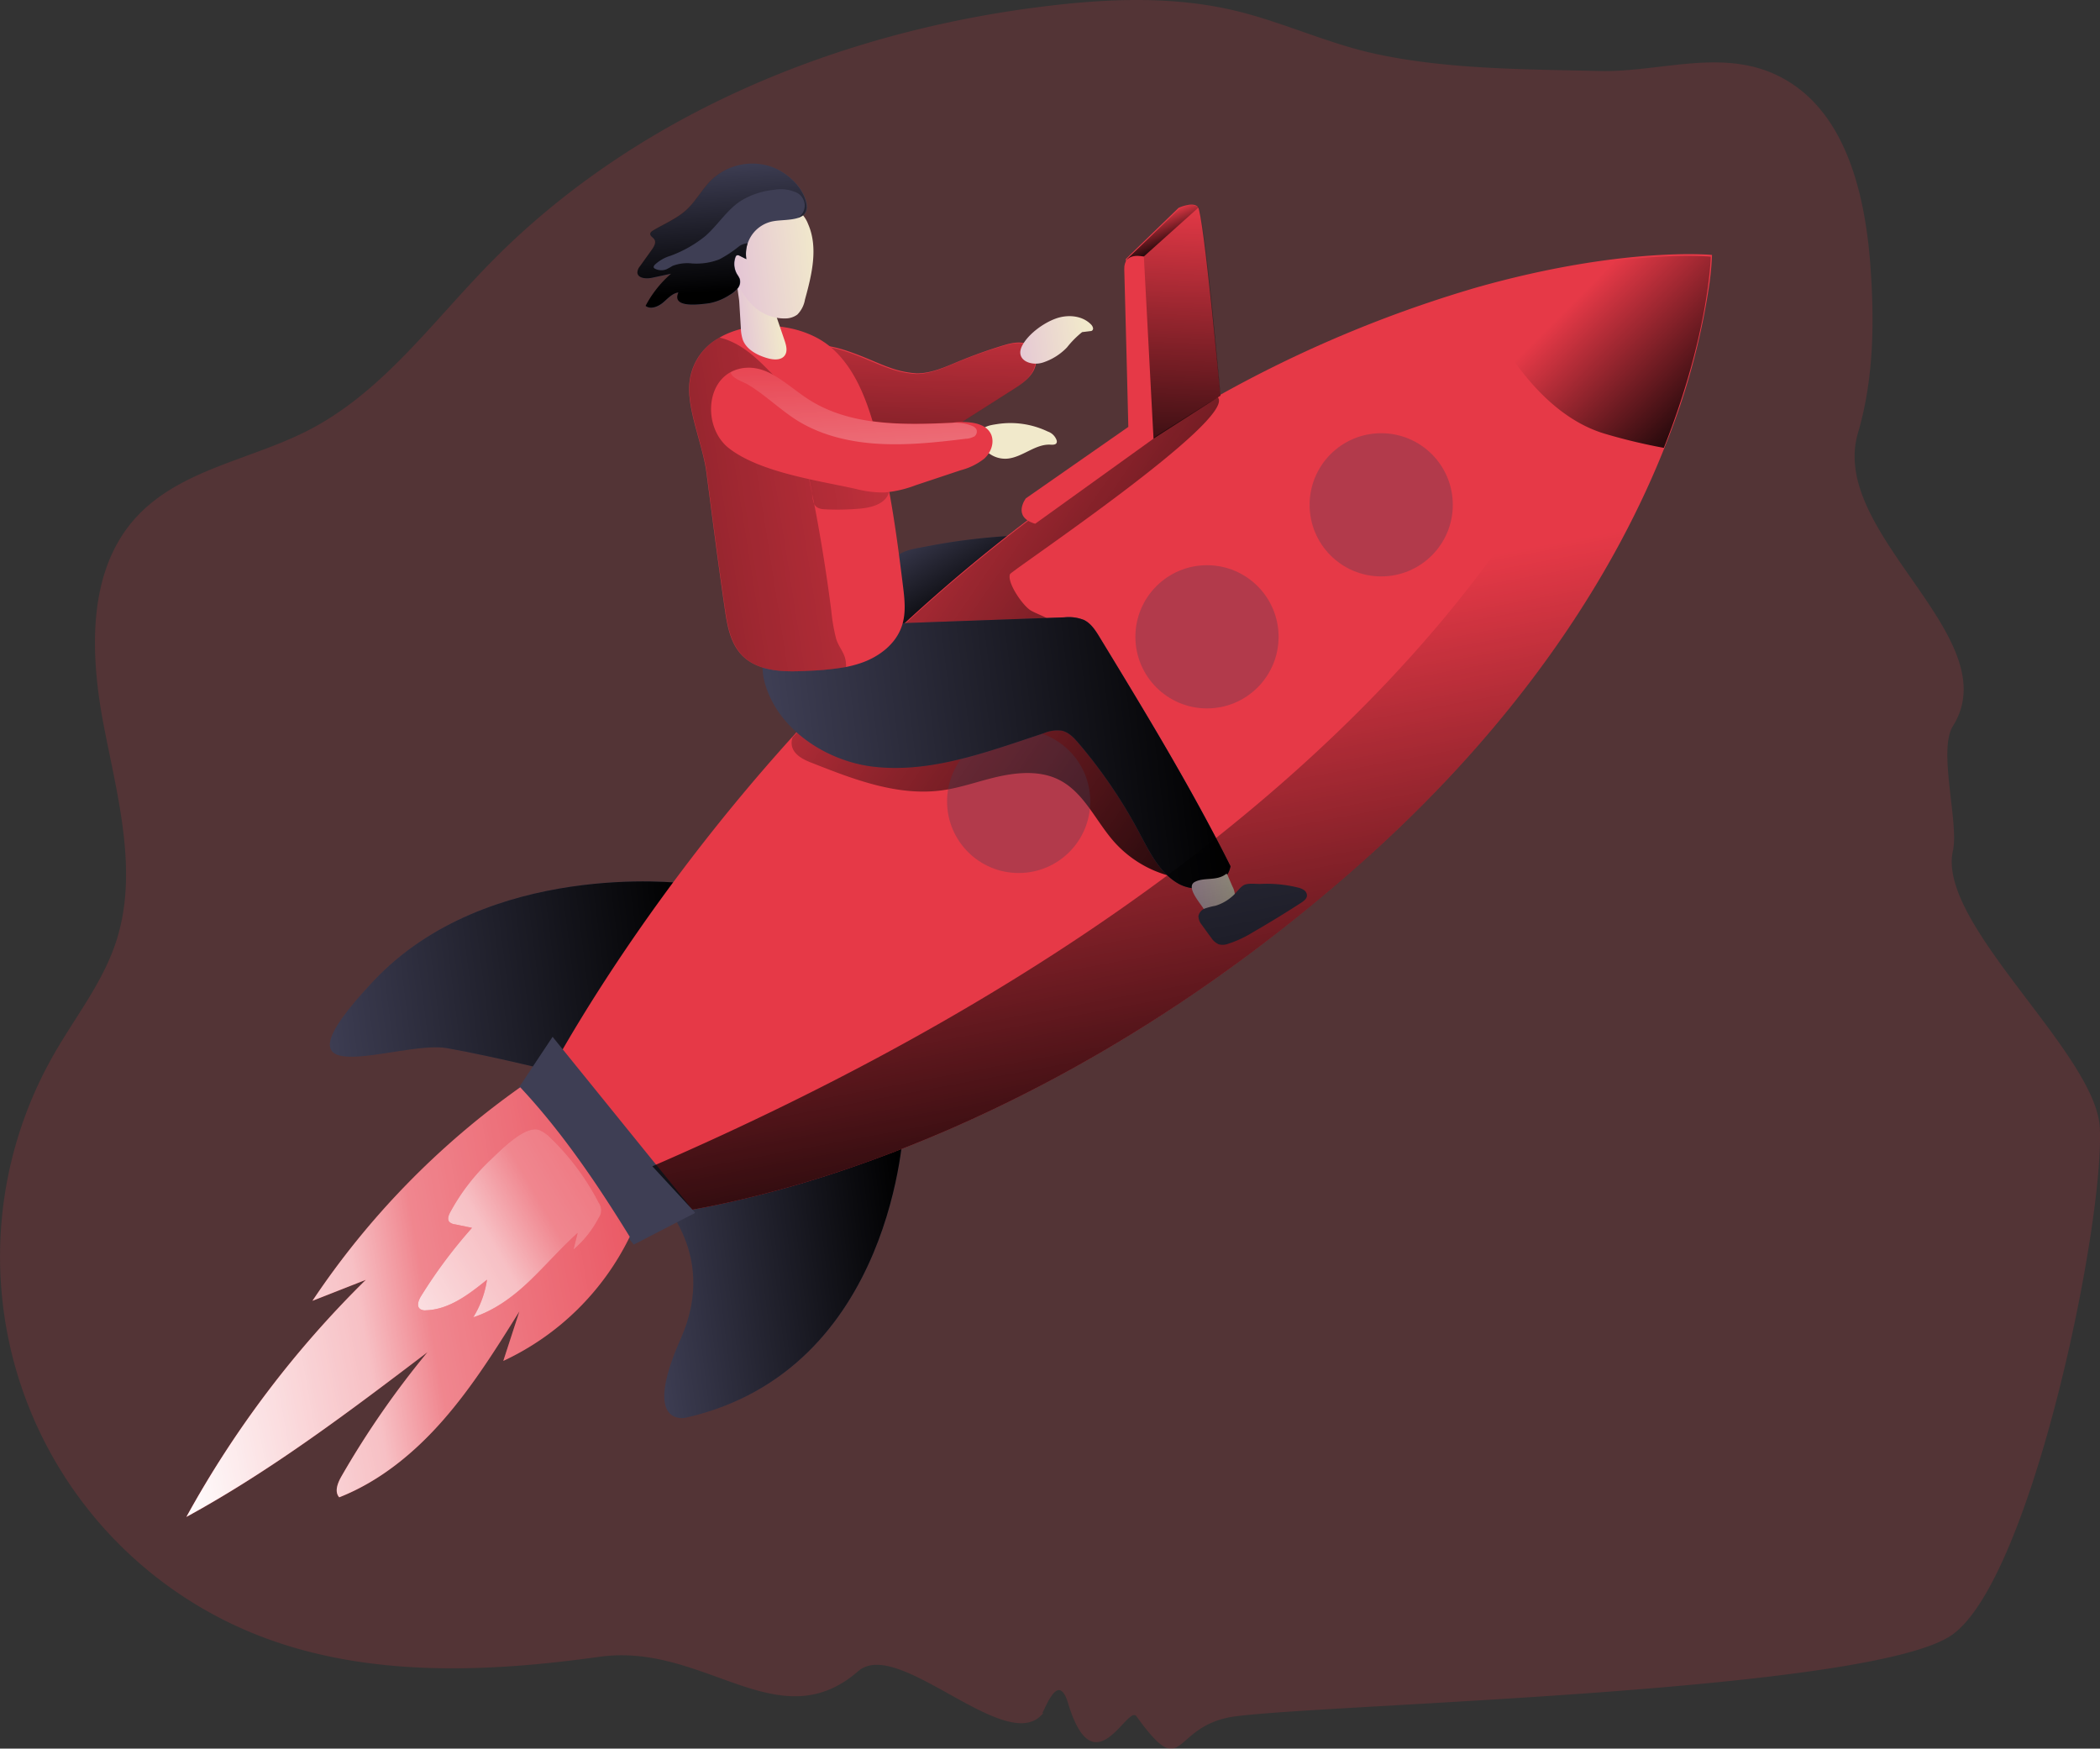 <svg xmlns="http://www.w3.org/2000/svg" xmlns:xlink="http://www.w3.org/1999/xlink" viewBox="0 0 823.06 685.3"><rect x="0" y="0" width="823.06" height="685.3" fill="#333333" stroke="none"/><defs><style>.cls-1,.cls-5{fill:#e63947;}.cls-1{opacity:0.18;}.cls-1,.cls-10{isolation:isolate;}.cls-10,.cls-2{fill:#3e3e54;}.cls-3{fill:url(#Dégradé_sans_nom_20);}.cls-4{fill:url(#Dégradé_sans_nom_20-2);}.cls-6{fill:url(#Dégradé_sans_nom_20-3);}.cls-7{fill:url(#Dégradé_sans_nom_20-4);}.cls-8{fill:url(#Dégradé_sans_nom_20-5);}.cls-9{fill:url(#Dégradé_sans_nom_20-6);}.cls-10{opacity:0.31;}.cls-11{fill:url(#Dégradé_sans_nom_20-7);}.cls-12{fill:url(#Dégradé_sans_nom_20-8);}.cls-13{fill:url(#Dégradé_sans_nom_16);}.cls-14{fill:url(#Dégradé_sans_nom_16-2);}.cls-15{fill:url(#Dégradé_sans_nom_20-9);}.cls-16{fill:url(#Dégradé_sans_nom_16-3);}.cls-17{fill:url(#Dégradé_sans_nom_16-4);}.cls-18{fill:url(#Dégradé_sans_nom_20-10);}.cls-19{fill:url(#Dégradé_sans_nom_20-11);}.cls-20{fill:url(#Dégradé_sans_nom_16-5);}.cls-21{fill:url(#Dégradé_sans_nom_19);}.cls-22{fill:url(#Dégradé_sans_nom_19-2);}.cls-23{fill:url(#Dégradé_sans_nom_19-3);}.cls-24{fill:url(#Dégradé_sans_nom_20-12);}.cls-25{fill:none;}</style><linearGradient id="Dégradé_sans_nom_20" x1="-125.59" y1="591.5" x2="-124.59" y2="591.5" gradientTransform="matrix(148.02, -18.17, -8.92, -72.62, 23990.85, 41068.16)" gradientUnits="userSpaceOnUse"><stop offset="0" stop-opacity="0"/><stop offset="0.99"/></linearGradient><linearGradient id="Dégradé_sans_nom_20-2" x1="-125.61" y1="591.11" x2="-124.61" y2="591.11" gradientTransform="matrix(105.39, -12.94, -13.75, -111.95, 21617.94, 65051.41)" xlink:href="#Dégradé_sans_nom_20"/><linearGradient id="Dégradé_sans_nom_20-3" x1="-124.84" y1="593.37" x2="-126.06" y2="589.89" gradientTransform="matrix(92.63, -11.37, -4.97, -40.5, 14895.56, 22716.75)" xlink:href="#Dégradé_sans_nom_20"/><linearGradient id="Dégradé_sans_nom_20-4" x1="-125.48" y1="592.8" x2="-125" y2="592.06" gradientTransform="matrix(62.01, -7.61, -5.25, -42.74, 11237.54, 24596.03)" xlink:href="#Dégradé_sans_nom_20"/><linearGradient id="Dégradé_sans_nom_20-5" x1="-125.46" y1="591.36" x2="-124.39" y2="590.41" gradientTransform="matrix(181.32, -22.26, -22.41, -182.49, 36315.57, 105296.71)" xlink:href="#Dégradé_sans_nom_20"/><linearGradient id="Dégradé_sans_nom_20-6" x1="-125.18" y1="591.78" x2="-124.51" y2="591.09" gradientTransform="matrix(92.46, -11.35, -9.16, -74.57, 17613.52, 42824.46)" xlink:href="#Dégradé_sans_nom_20"/><linearGradient id="Dégradé_sans_nom_20-7" x1="-125.58" y1="591.07" x2="-124.58" y2="591.07" gradientTransform="matrix(171.39, -21.04, -14.59, -118.85, 30452.05, 67912.22)" xlink:href="#Dégradé_sans_nom_20"/><linearGradient id="Dégradé_sans_nom_20-8" x1="-123.71" y1="591.09" x2="-129.36" y2="590.75" gradientTransform="matrix(73.11, -8.98, -16.37, -133.3, 19135.94, 77853.75)" xlink:href="#Dégradé_sans_nom_20"/><linearGradient id="Dégradé_sans_nom_16" x1="-126.12" y1="592.74" x2="-125.12" y2="592.74" gradientTransform="matrix(16.72, -2.05, -4.17, -33.95, 4869.66, 19992.02)" gradientUnits="userSpaceOnUse"><stop offset="0" stop-color="#e4c5d5"/><stop offset="0.42" stop-color="#ead4d1"/><stop offset="1" stop-color="#f1e9cb"/></linearGradient><linearGradient id="Dégradé_sans_nom_16-2" x1="-125.83" y1="592.22" x2="-124.83" y2="592.22" gradientTransform="matrix(32.87, -4.04, -5.36, -43.67, 7598.02, 25458.19)" xlink:href="#Dégradé_sans_nom_16"/><linearGradient id="Dégradé_sans_nom_20-9" x1="-125.13" y1="592.45" x2="-125.2" y2="591.48" gradientTransform="matrix(68.47, -8.41, -6.39, -52.08, 12637.91, 29865.95)" xlink:href="#Dégradé_sans_nom_20"/><linearGradient id="Dégradé_sans_nom_16-3" x1="-125.86" y1="595.1" x2="-124.86" y2="595.1" gradientTransform="matrix(29.28, -3.59, -2.08, -16.9, 5319.43, 9742.15)" xlink:href="#Dégradé_sans_nom_16"/><linearGradient id="Dégradé_sans_nom_16-4" x1="-226.82" y1="596.14" x2="-225.84" y2="596.14" gradientTransform="matrix(29.63, -3.64, -1.7, -13.85, 5127.41, 7971.23)" xlink:href="#Dégradé_sans_nom_16"/><linearGradient id="Dégradé_sans_nom_20-10" x1="-125.33" y1="591.84" x2="-125.41" y2="590.38" gradientTransform="matrix(31.06, -3.81, -10.86, -88.41, 10771.93, 51926.68)" xlink:href="#Dégradé_sans_nom_20"/><linearGradient id="Dégradé_sans_nom_20-11" x1="-125.48" y1="594.95" x2="-125.13" y2="594.29" gradientTransform="matrix(30.35, -3.73, -2.24, -18.28, 5594.02, 10492.77)" xlink:href="#Dégradé_sans_nom_20"/><linearGradient id="Dégradé_sans_nom_16-5" x1="-126.14" y1="595.94" x2="-125.14" y2="595.94" gradientTransform="matrix(16.29, -2, -1.76, -14.35, 3572.56, 8650.41)" xlink:href="#Dégradé_sans_nom_16"/><linearGradient id="Dégradé_sans_nom_19" x1="-124.21" y1="590.97" x2="-125.61" y2="590.91" gradientTransform="matrix(184.45, -22.65, -18.42, -150.02, 34111.4, 86325.4)" gradientUnits="userSpaceOnUse"><stop offset="0.02" stop-color="#fff" stop-opacity="0"/><stop offset="0.58" stop-color="#fff" stop-opacity="0.39"/><stop offset="0.68" stop-color="#fff" stop-opacity="0.68"/><stop offset="1" stop-color="#fff"/></linearGradient><linearGradient id="Dégradé_sans_nom_19-2" x1="-123.2" y1="592.32" x2="-126.22" y2="591.12" gradientTransform="matrix(75.19, -9.23, -8.55, -69.63, 14665.37, 40512.79)" xlink:href="#Dégradé_sans_nom_19"/><linearGradient id="Dégradé_sans_nom_19-3" x1="-125.01" y1="593.23" x2="-125.53" y2="590.17" gradientTransform="matrix(92.31, -11.33, -4.65, -37.88, 14640.65, 21182.73)" xlink:href="#Dégradé_sans_nom_19"/><linearGradient id="Dégradé_sans_nom_20-12" x1="-125.05" y1="590.78" x2="-124.98" y2="590" gradientTransform="matrix(451.8, -55.47, -39.27, -319.8, 80149.8, 182238.67)" xlink:href="#Dégradé_sans_nom_20"/></defs><g id="Calque_2" data-name="Calque 2"><g id="Calque_1-2" data-name="Calque 1"><g id="fast_working" data-name="fast working"><path id="Tracé_1988" data-name="Tracé 1988" class="cls-1" d="M537.37,20.71c-18.08-4.17-35.09-12.16-53.1-16.49-24.46-5.85-50-4.82-75-1.72C328.56,12.41,249,45,192.1,103.1c-22.67,23.1-42.22,50.51-70.93,65.36C98.46,180.24,70.5,183.9,53.28,202.82c-19.27,21.09-18,53.61-12.58,81.72S54.4,342,45.44,369.22c-5.26,16-16,29.39-24.34,44a159.48,159.48,0,0,0,79,227.26c42.28,16.95,89.72,15.14,134.87,8.83,41.22-5.76,70,32.89,101.42,5.62,15.24-13.24,56.45,31.59,71.3,17.71,4.63-4.33-5.57,3.58,0,0,1.5-1,6.79-18.8,10.93-5.11,10.19,33.7,23.3.28,26.79,5.11,19.41,26.82,13,3.34,38.87,0,38-4.94,250.25-9.5,281.13-32.16s59.24-160,57.6-198.24c-1.27-29.36-64-80.15-57.6-108.8,2.43-10.91-5.94-39.42,0-48.87,21.84-34.88-48.86-75.28-37.22-114.85,6.31-21.42,6.49-44.17,4.82-66.42-2.15-28-9.85-59.67-34.68-72.87-22.51-12-47.22-2.11-71-2.6C598.08,27.15,566,27.25,537.37,20.71Z"/><path id="Tracé_1989" data-name="Tracé 1989" class="cls-2" d="M267.51,346.13s-76.45-9.09-121.1,38.31,9.94,23,28.78,26.33,47.49,10.52,47.49,10.52S294,376.25,267.51,346.13Z"/><path id="Tracé_1990" data-name="Tracé 1990" class="cls-3" d="M267.51,346.13s-76.45-9.09-121.1,38.31,9.94,23,28.78,26.33,47.49,10.52,47.49,10.52S294,376.25,267.51,346.13Z"/><path id="Tracé_1991" data-name="Tracé 1991" class="cls-2" d="M256,467.15s42.9-36.53,73-30.76l25.19,4.48S350.8,537,268.73,555.62c0,0-17.5,4-1.91-31S256,467.15,256,467.15Z"/><path id="Tracé_1992" data-name="Tracé 1992" class="cls-4" d="M256,467.15s42.9-36.53,73-30.76l25.19,4.48S350.8,537,268.73,555.62c0,0-17.5,4-1.91-31S256,467.15,256,467.15Z"/><path id="Tracé_1993" data-name="Tracé 1993" class="cls-5" d="M348.27,143.9a37.45,37.45,0,0,0,11.11,2.42c5.57,0,10.81-2.37,15.94-4.52a191.36,191.36,0,0,1,18.29-6.55c3.41-1,7.45-1.83,10.27.44s2.86,6.8,1,9.94-5,5.19-8.06,7.15l-18,11.45a60.35,60.35,0,0,1-9.69,5.38c-14.07,5.72-30.06.29-43.72-6.26-5.27-2.55-11.06-6.06-12-11.84a19.29,19.29,0,0,1,.59-6.89,15.36,15.36,0,0,1,3.13-7.48C322.37,131.44,342.11,141.88,348.27,143.9Z"/><path id="Tracé_1994" data-name="Tracé 1994" class="cls-6" d="M347.89,144.15A37.45,37.45,0,0,0,359,146.57c5.57,0,10.81-2.37,15.95-4.52a185.22,185.22,0,0,1,18.35-6.54c3.4-1,7.45-1.85,10.27.44s2.86,6.78,1,9.92-5,5.19-8.06,7.15l-18,11.46a61.59,61.59,0,0,1-9.7,5.38c-14.06,5.71-30.05.28-43.71-6.26-5.26-2.54-11.06-6.07-12-11.85a18.8,18.8,0,0,1,.59-6.88,15.43,15.43,0,0,1,3-7.42C322,131.7,341.67,142.16,347.89,144.15Z"/><path id="Tracé_1995" data-name="Tracé 1995" class="cls-2" d="M394.91,210.08c-4.39,9-10.44,17.3-16.46,25.42s-12.05,16.1-20.83,20.64c-4.32,2.23-9.62,3.46-14.06,1.42-4.82-2.2-7.38-7.86-7.18-13.16a28.1,28.1,0,0,1,5.74-14.62,75.81,75.81,0,0,1,8.3-10.91c3.44-3.35,7.48-3.7,12.39-4.66a244.18,244.18,0,0,1,32.1-4.12Z"/><path id="Tracé_1996" data-name="Tracé 1996" class="cls-7" d="M394.91,210.08c-4.39,9-10.44,17.3-16.46,25.42s-12.05,16.1-20.83,20.64c-4.32,2.23-9.62,3.46-14.06,1.42-4.82-2.2-7.38-7.86-7.18-13.16a28.1,28.1,0,0,1,5.74-14.62,75.81,75.81,0,0,1,8.3-10.91c3.44-3.35,7.48-3.7,12.39-4.66a244.18,244.18,0,0,1,32.1-4.12Z"/><path id="Tracé_1997" data-name="Tracé 1997" class="cls-5" d="M671,99.91a113.65,113.65,0,0,1-1.18,12.35,276.7,276.7,0,0,1-17.21,62.58c-18.08,45.69-54,107.09-125.15,168.62-111.72,96.91-216.93,123.69-256.12,130.6-10.36,1.86-16.11,2.35-16.11,2.35l-42.51-51s32.9-64.89,97.86-136.66h0a666.34,666.34,0,0,1,99.12-90.09,622,622,0,0,1,67.49-43.33,486.19,486.19,0,0,1,101.46-42.65C636,96.45,671,99.91,671,99.91Z"/><path id="Tracé_1998" data-name="Tracé 1998" class="cls-8" d="M395.86,225c-1.3,3.31,5.13,12.57,8.24,14.31s6.75,2.58,9.16,5.25a4.42,4.42,0,0,1,1.34,3.56c-.3,1.94-2.34,3-4.13,3.91L362.3,273.57a8.19,8.19,0,0,0-3.49,2.36c-1.75,2.39-.28,6,2.23,7.54a13.58,13.58,0,0,0,8.65,1c16.19-2,33.14-10.88,47.78-3.75a41,41,0,0,1,11.11,8.85,140.25,140.25,0,0,1,26.8,39.4c2,4.49,3.87,9.42,2.76,14.22a44.41,44.41,0,0,1-21.53-13.34c-7.16-8.12-11.68-19.11-21.26-24.09-7-3.66-15.43-3.22-23.17-1.6s-15.19,4.52-23,5.58c-17.41,2.36-34.57-4.27-51-10.77-3.41-1.28-7.36-3.33-7.87-7a6.12,6.12,0,0,1,.35-3h0A665.8,665.8,0,0,1,409.79,199a621.48,621.48,0,0,1,67.49-43.33C485.08,164.27,396.42,223.62,395.86,225Z"/><path id="Tracé_1999" data-name="Tracé 1999" class="cls-9" d="M670.49,100.59s-.53,29.86-18.38,74.93a222.89,222.89,0,0,1-22.8-5.44c-30.76-8.93-47.83-48.36-51.09-56.58C635.42,97.15,670.49,100.59,670.49,100.59Z"/><circle id="Ellipse_463" data-name="Ellipse 463" class="cls-10" cx="541.34" cy="197.84" r="28.06"/><circle id="Ellipse_464" data-name="Ellipse 464" class="cls-10" cx="473.06" cy="249.57" r="28.06"/><circle id="Ellipse_465" data-name="Ellipse 465" class="cls-10" cx="399.25" cy="314.08" r="28.06"/><path id="Tracé_2000" data-name="Tracé 2000" class="cls-2" d="M216.58,406.34l55.86,69-24.07,12.44L202.18,428Z"/><path id="Tracé_2001" data-name="Tracé 2001" class="cls-2" d="M342.38,300.48c22.71,2.62,45-6,66.74-13.13a13.39,13.39,0,0,1,7-1c2.75.6,4.81,2.81,6.64,4.95a195.11,195.11,0,0,1,23.68,34.88c4,7.49,7.87,15.7,15.21,20s19.17,1.66,20.61-6.71c-15.41-30.81-33.35-60.28-51.27-89.72-1.62-2.66-3.39-5.47-6.22-6.81a16.24,16.24,0,0,0-7.66-1l-80.28,2.89c-18,.65-45.17,1.58-36.14,25.67C306.94,287.37,325.1,298.48,342.38,300.48Z"/><path id="Tracé_2002" data-name="Tracé 2002" class="cls-11" d="M342.38,300.48c22.71,2.62,45-6,66.74-13.13a13.39,13.39,0,0,1,7-1c2.75.6,4.81,2.81,6.64,4.95a195.11,195.11,0,0,1,23.68,34.88c4,7.49,7.87,15.7,15.21,20s19.17,1.66,20.61-6.71c-15.41-30.81-33.35-60.28-51.27-89.72-1.62-2.66-3.39-5.47-6.22-6.81a16.24,16.24,0,0,0-7.66-1l-80.28,2.89c-18,.65-45.17,1.58-36.14,25.67C306.94,287.37,325.1,298.48,342.38,300.48Z"/><path id="Tracé_2003" data-name="Tracé 2003" class="cls-5" d="M353.87,229.35c.67,5.42,1.36,11-.48,16.19-2.32,6.75-8.52,11.59-15.3,14.07a45.58,45.58,0,0,1-6.59,1.81A109.78,109.78,0,0,1,317,262.88c-9.28.53-19.89.55-26.3-6.19-4.5-4.74-5.69-11.64-6.63-18.12-2.59-17.7-4.85-35.43-7.16-53.17-1.25-10.14-7-23.33-6.79-33.22A22.56,22.56,0,0,1,282,132.31c12.89-7.5,33.18-5.64,44.19,4.26,8.82,7.91,13.27,19.54,16.51,30.94C348.48,187.62,351.3,208.52,353.87,229.35Z"/><path id="Tracé_2004" data-name="Tracé 2004" class="cls-12" d="M319.46,199.25q3.78,20,6.35,40.09a71.88,71.88,0,0,0,1.9,11c.8,2.75,2.91,5.11,3.55,7.73a11.19,11.19,0,0,1,.32,3.36,109.93,109.93,0,0,1-14.49,1.46c-9.28.53-19.89.55-26.3-6.19-4.5-4.74-5.68-11.64-6.63-18.12-2.58-17.7-4.85-35.43-7.16-53.16-1.25-10.15-7-23.34-6.79-33.23A22.56,22.56,0,0,1,282,132.32a19.94,19.94,0,0,1,3.29,1c6.27,2.4,11.36,7.12,16.07,11.93a43.24,43.24,0,0,1,6.42,7.91,44.89,44.89,0,0,1,4.35,12.15q3.18,13,5.82,26.18c.95,4.69.06,7.83,5.27,8.11a99.91,99.91,0,0,0,13.29-.22c4.5-.35,9.74-1.52,11.64-5.62a8.75,8.75,0,0,0-1.91-9.28,16.63,16.63,0,0,0-8.78-4.54c-3.26-.76-6.63-1-9.91-1.67a23.6,23.6,0,0,1-9.27-3.78,13.51,13.51,0,0,1-5.53-8.16"/><path id="Tracé_2005" data-name="Tracé 2005" class="cls-13" d="M290.36,128.41a16.31,16.31,0,0,0,.79,4.81c1.48,3.82,5.55,5.94,9.48,7.11,2.42.73,5.57,1,7-1.11,1.11-1.65.52-3.86-.12-5.76L304,123.15a35.25,35.25,0,0,0-2.78-6.69c-1.25-2.15-8.81-10.59-11.77-7.84-1.24,1.14.15,7.71.27,9.39Z"/><path id="Tracé_2006" data-name="Tracé 2006" class="cls-14" d="M288.33,109.06a27,27,0,0,0,7.26,11.15,17.6,17.6,0,0,0,12.29,4.59,8,8,0,0,0,4.62-1.51,11,11,0,0,0,3-5.9c2.67-9.71,5.28-20.35,1.22-29.59a11.83,11.83,0,0,0-6.08-6.56,13,13,0,0,0-8.89.6c-4.89,1.75-12.12,5.3-14.84,10S286.64,104.49,288.33,109.06Z"/><path id="Tracé_2007" data-name="Tracé 2007" class="cls-2" d="M301.68,65.14a23.14,23.14,0,0,0-22.6,5.18c-3.84,3.69-6.3,8.62-10.24,12.19-3.71,3.37-8.46,5.28-12.76,7.85-.53.3-1.1.73-1.13,1.33-.06.93,1.08,1.38,1.59,2.15.79,1.18-.05,2.75-.88,3.93l-4.73,6.64a4,4,0,0,0-1,2.41c.1,2.32,3.43,2.57,5.71,2.09l7.5-1.6a43.31,43.31,0,0,0-10,12.62c1.9,1.57,4.9.35,6.8-1.26s3.61-3.85,6.08-4c-2.95,6.37,8.53,4.72,12,4.22a21.63,21.63,0,0,0,8.1-3.31,10,10,0,0,0,3.09-2.58,4.11,4.11,0,0,0,.73-3.82,12.69,12.69,0,0,0-.93-1.59,7.91,7.91,0,0,1-.73-6.72c.13-.34.31-.72.67-.81a1.23,1.23,0,0,1,.86.18l2.74,1.37a13,13,0,0,1,10.63-14.93c5.2-.93,15.09.48,12.79-7.9C314.11,72.47,307.72,67,301.68,65.14Z"/><path id="Tracé_2008" data-name="Tracé 2008" class="cls-15" d="M312.68,85.4a5.67,5.67,0,0,0-1.38-10.28,14.6,14.6,0,0,0-8.09-.71,30.39,30.39,0,0,0-13,4.4c-5.35,3.55-8.83,9.31-13.65,13.6a47.85,47.85,0,0,1-13.77,7.83,15.61,15.61,0,0,0-6.2,3.56c-.27.32-.52.74-.34,1.11a1.2,1.2,0,0,0,.45.39,5.47,5.47,0,0,0,4.56.21,26.68,26.68,0,0,0,2.36-1.32,16.28,16.28,0,0,1,7.67-.94,24.93,24.93,0,0,0,10.61-1.59,47,47,0,0,0,7.88-5.22,7.07,7.07,0,0,1,3.26-1.12,13.78,13.78,0,0,0-.55,6.18l-2.74-1.37a1.26,1.26,0,0,0-.95-.12c-.35,0-.54.48-.66.82a8,8,0,0,0,.72,6.72,9,9,0,0,1,.91,1.59,4,4,0,0,1-.69,3.81,11,11,0,0,1-3.08,2.6,22,22,0,0,1-8.11,3.29c-3.36.41-14.88,2.15-12-4.22-2.45.3-4.29,2.52-6.08,4s-4.76,2.8-6.79,1.26a43,43,0,0,1,10-12.62l-7.5,1.6c-2.29.48-5.61.23-5.71-2.09a4.06,4.06,0,0,1,1-2.41l4.75-6.64c.83-1.18,1.68-2.75.88-3.93-.52-.77-1.65-1.24-1.59-2.15,0-.62.61-1,1.13-1.35,4.28-2.55,9-4.51,12.76-7.81,4-3.57,6.41-8.54,10.24-12.19a23.06,23.06,0,0,1,22.61-5.19c6,2,12.42,7.32,14.15,13.58C316.92,82.77,315.29,84.54,312.68,85.4Z"/><path id="Tracé_2009" data-name="Tracé 2009" class="cls-16" d="M413.77,124.86c4.61-1.68,10.28-1.27,13.76,2.22a2.84,2.84,0,0,1,.86,1.46,1,1,0,0,1-.71,1.19l-.05,0-3.51.43a36.86,36.86,0,0,0-5.94,6,22.92,22.92,0,0,1-9.4,5.91c-4.75,1.55-11.2-1-8.07-6.76C403.16,130.79,409,126.58,413.77,124.86Z"/><path id="Tracé_2010" data-name="Tracé 2010" class="cls-17" d="M410.66,169.12a5.59,5.59,0,0,1,3.52,3.57,1.6,1.6,0,0,1-.05.84c-.36.83-1.51.78-2.42.74-5.91-.33-10.86,4.86-16.76,5.46a10.54,10.54,0,0,1-7.53-2.22c-1.9-1.59-4-4.78-3.36-7.41.64-3,4-3.47,6.59-3.87A33.9,33.9,0,0,1,410.66,169.12Z"/><path id="Tracé_2011" data-name="Tracé 2011" class="cls-5" d="M441.23,101.53l20.69-20.06s5.38-2.57,7.54-.45S478.3,155,478.3,155l-26.61,16.76Z"/><path id="Tracé_2012" data-name="Tracé 2012" class="cls-18" d="M441.59,101.69l20.75-20.07s5.37-2.57,7.53-.45,8.5,73.88,8.5,73.88L452.1,171.9Z"/><path id="Tracé_2013" data-name="Tracé 2013" class="cls-19" d="M448.31,100.52l21.57-19.33s-4.59-2.52-7.54.45-20.75,20-20.75,20Z"/><path id="Tracé_2014" data-name="Tracé 2014" class="cls-20" d="M471.58,355.91a4.08,4.08,0,0,0,.94,1.13,3.73,3.73,0,0,0,1.55.54,9.9,9.9,0,0,0,8-2.35,5.75,5.75,0,0,0,1.88-2.87,8.25,8.25,0,0,0-.94-5l-2-4.66a.34.34,0,0,0-.11-.17l-.39,0c-3.74,2.92-8.8,1.09-12.46,3.24C465,347.79,470.09,353.6,471.58,355.91Z"/><path id="Tracé_2015" data-name="Tracé 2015" class="cls-2" d="M476.23,355a27.65,27.65,0,0,0-4,1.05,4,4,0,0,0-2.53,3,5.58,5.58,0,0,0,1.4,3.49c1.2,1.67,2.39,3.35,3.64,5a6.85,6.85,0,0,0,2.92,2.54,6,6,0,0,0,3.59-.17,44.26,44.26,0,0,0,9.91-4.62q9.54-5.49,18.86-11.53c1-.67,2.15-1.51,2.22-2.73a2.62,2.62,0,0,0-1.1-2.16,6.76,6.76,0,0,0-2.3-1,51.19,51.19,0,0,0-15.1-1.44c-1.8,0-4.89-.43-6.45.57s-2.91,3.19-4.56,4.48a17.57,17.57,0,0,1-6.52,3.54Z"/><path id="Tracé_2016" data-name="Tracé 2016" class="cls-5" d="M385.77,179.74a24.91,24.91,0,0,1-9.15,4.52l-17.75,5.91A45.1,45.1,0,0,1,346.81,193a41.8,41.8,0,0,1-11.24-1.36c-14.74-3.3-37.86-6.47-50.05-16.11-9.23-7.38-9.25-24.23.84-29.69a14.6,14.6,0,0,1,6.22-1.72c9.06-.53,16.19,7,23.81,12,16.38,10.82,37.36,10.48,57,9.53l1.71-.21c5.08-.25,11.45.3,13.41,4.94C389.81,173.65,388.33,177.43,385.77,179.74Z"/><path id="Tracé_2017" data-name="Tracé 2017" class="cls-5" d="M405.73,205.26l46.37-33.35-3.78-71.32s-7.93-2.19-7.68,5,1.59,61.71,1.59,61.71l-40.16,28S396.48,202.58,405.73,205.26Z"/><path id="Tracé_2018" data-name="Tracé 2018" class="cls-5" d="M246.81,484.7a103.88,103.88,0,0,1-49.55,48.65l6.3-19.4c-9.11,14.61-18.29,29.29-29.6,42.27s-25,24.29-41,30.58c-2-2.23-.58-5.7.91-8.28a350.82,350.82,0,0,1,33.69-48.6c-30.42,23.1-61,46.27-94.5,64.56a401.4,401.4,0,0,1,70.33-92.91l-20.92,8.22a320.1,320.1,0,0,1,81.43-83.66C220.33,443.68,234.26,464.29,246.81,484.7Z"/><path id="Tracé_2019" data-name="Tracé 2019" class="cls-21" d="M246.81,484.7a103.88,103.88,0,0,1-49.55,48.65l6.3-19.4c-9.11,14.61-18.29,29.29-29.6,42.27s-25,24.29-41,30.58c-2-2.23-.58-5.7.91-8.28a350.82,350.82,0,0,1,33.69-48.6c-30.42,23.1-61,46.27-94.5,64.56a401.4,401.4,0,0,1,70.33-92.91l-20.92,8.22a320.1,320.1,0,0,1,81.43-83.66C220.33,443.68,234.26,464.29,246.81,484.7Z"/><path id="Tracé_2020" data-name="Tracé 2020" class="cls-5" d="M176.5,475c-.65,1.19-1.26,2.75-.43,3.82a3.67,3.67,0,0,0,2.25,1L185,481.2a192.69,192.69,0,0,0-20,26.8c-1,1.58-1.83,3.92-.35,5a3.49,3.49,0,0,0,2.33.51c9.07-.29,16.84-6.29,23.9-12a38.73,38.73,0,0,1-5.38,14.73c8.45-2.74,15.74-8.18,22.09-14.26s12.21-12.86,18.81-18.79l-1.62,6.5a41.07,41.07,0,0,0,9.85-12.38,5.07,5.07,0,0,0,0-6,97,97,0,0,0-18.56-25.08,14.15,14.15,0,0,0-4.67-3.36c-5.61-2.12-15.49,8.24-19.33,11.86A81.64,81.64,0,0,0,176.5,475Z"/><path id="Tracé_2021" data-name="Tracé 2021" class="cls-22" d="M176.5,475c-.65,1.19-1.26,2.75-.43,3.82a3.67,3.67,0,0,0,2.25,1L185,481.2a192.69,192.69,0,0,0-20,26.8c-1,1.58-1.83,3.92-.35,5a3.49,3.49,0,0,0,2.33.51c9.07-.29,16.84-6.29,23.9-12a38.73,38.73,0,0,1-5.38,14.73c8.45-2.74,15.74-8.18,22.09-14.26s12.21-12.86,18.81-18.79l-1.62,6.5a41.07,41.07,0,0,0,9.85-12.38,5.07,5.07,0,0,0,0-6,97,97,0,0,0-18.56-25.08,14.15,14.15,0,0,0-4.67-3.36c-5.61-2.12-15.49,8.24-19.33,11.86A81.64,81.64,0,0,0,176.5,475Z"/><path id="Tracé_2022" data-name="Tracé 2022" class="cls-23" d="M381.66,171.11a6.92,6.92,0,0,1-3.11.84c-11.21,1.38-22.52,2.6-33.81,2s-22.68-3.19-32.27-9.15c-6.77-4.27-12.4-9.9-19.18-14-1.84-1.18-6.42-2.39-6.94-4.9a14.56,14.56,0,0,1,6.22-1.72c9.06-.53,16.18,7,23.81,12,16.38,10.83,37.36,10.48,57,9.53l.4-.05a17.79,17.79,0,0,1,7.29,1.27,2.94,2.94,0,0,1,1.66,1.42,2.42,2.42,0,0,1-1.08,2.85Z"/><path id="Tracé_2023" data-name="Tracé 2023" class="cls-24" d="M670.51,100.57l-.66,11.69a275,275,0,0,1-17.19,62.58c-18.11,45.7-54,107-125.14,168.61-111.74,96.92-216.95,123.7-256.13,130.62l-15.71-17C553,328.14,607.93,173.45,616.27,171.21s26.26-67.32,26.26-67.32Z"/><path id="Tracé_2024" data-name="Tracé 2024" class="cls-25" d="M315.2,81.67a6.27,6.27,0,0,1-2.52,3.72,18.27,18.27,0,0,1-3.15,2.08L297,94.39a11.18,11.18,0,0,1-4.08,1.08,7.06,7.06,0,0,0-3.27,1.12,47,47,0,0,1-7.88,5.22,24.94,24.94,0,0,1-10.61,1.6,16.15,16.15,0,0,0-7.67.94c-.8.4-1.58,1-2.36,1.31a5.43,5.43,0,0,1-4.56-.21,1.27,1.27,0,0,1-.45-.38c-.18-.37.07-.8.34-1.12a15.59,15.59,0,0,1,6.2-3.55,47.88,47.88,0,0,0,13.77-7.84c4.86-4.22,8.34-10,13.65-13.6a30.52,30.52,0,0,1,13-4.4,14.7,14.7,0,0,1,8.09.71A6.27,6.27,0,0,1,315.2,81.67Z"/></g></g></g></svg>